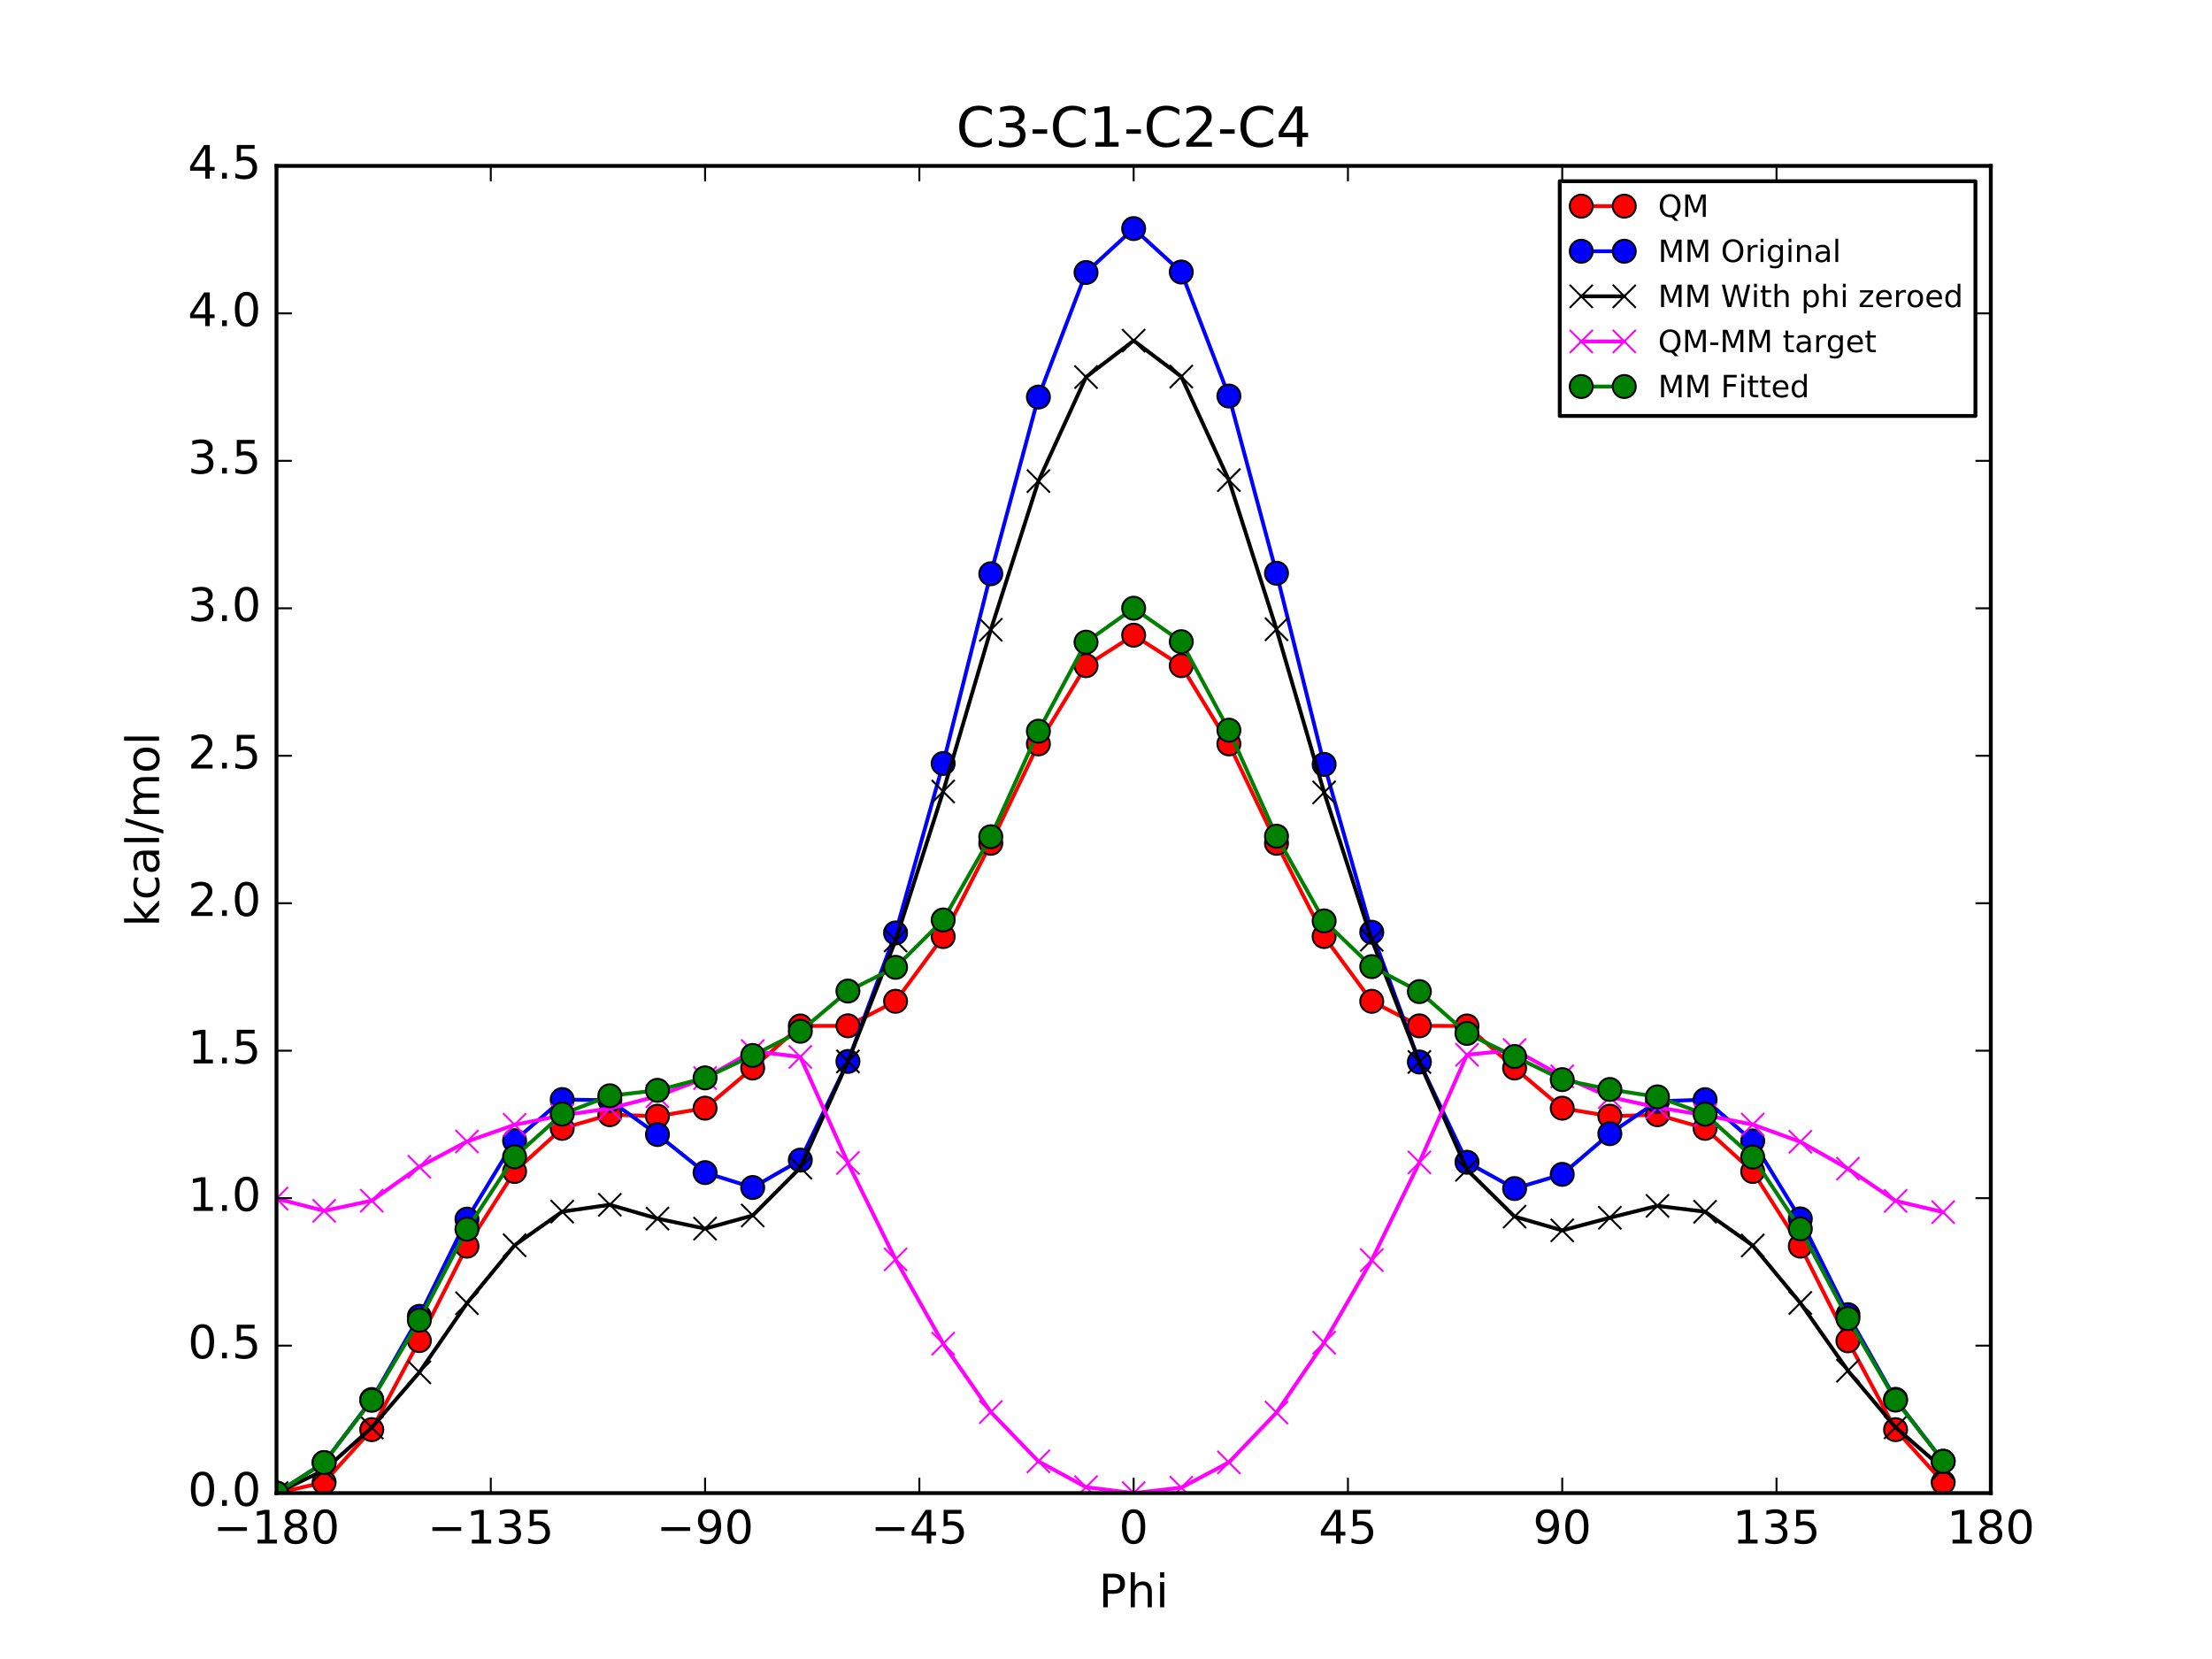 <?xml version="1.0" encoding="utf-8" standalone="no"?>
<!DOCTYPE svg PUBLIC "-//W3C//DTD SVG 1.1//EN"
  "http://www.w3.org/Graphics/SVG/1.1/DTD/svg11.dtd">
<!-- Created with matplotlib (http://matplotlib.org/) -->
<svg height="432pt" version="1.1" viewBox="0 0 576 432" width="576pt" xmlns="http://www.w3.org/2000/svg" xmlns:xlink="http://www.w3.org/1999/xlink">
 <defs>
  <style type="text/css">
*{stroke-linecap:butt;stroke-linejoin:round;stroke-miterlimit:100000;}
  </style>
 </defs>
 <g id="figure_1">
  <g id="patch_1">
   <path d="M 0 432 
L 576 432 
L 576 0 
L 0 0 
z
" style="fill:#ffffff;"/>
  </g>
  <g id="axes_1">
   <g id="patch_2">
    <path d="M 72 388.8 
L 518.4 388.8 
L 518.4 43.2 
L 72 43.2 
z
" style="fill:#ffffff;"/>
   </g>
   <g id="line2d_1">
    <path clip-path="url(#pb2cf662b06)" d="M 72.001 388.8 
L 84.4 385.998 
L 96.8 372.279 
L 109.2 349.086 
L 121.6 324.497 
L 134 305.049 
L 146.4 293.821 
L 158.8 290.265 
L 171.2 290.657 
L 183.6 288.563 
L 196 278.114 
L 208.4 267.159 
L 220.8 267.115 
L 233.2 260.733 
L 245.6 243.878 
L 258 219.588 
L 270.4 193.712 
L 282.8 173.336 
L 295.2 165.402 
L 307.6 173.338 
L 320 193.707 
L 332.4 219.595 
L 344.8 243.868 
L 357.2 260.735 
L 369.6 267.127 
L 382 267.156 
L 394.4 278.113 
L 406.8 288.568 
L 419.2 290.653 
L 431.6 290.271 
L 444 293.823 
L 456.4 305.049 
L 468.8 324.497 
L 481.2 349.143 
L 493.6 372.281 
L 506 386.005 
" style="fill:none;stroke:#ff0000;stroke-linecap:square;"/>
    <defs>
     <path d="M 0 3 
C 0.796 3 1.559 2.684 2.121 2.121 
C 2.684 1.559 3 0.796 3 0 
C 3 -0.796 2.684 -1.559 2.121 -2.121 
C 1.559 -2.684 0.796 -3 0 -3 
C -0.796 -3 -1.559 -2.684 -2.121 -2.121 
C -2.684 -1.559 -3 -0.796 -3 0 
C -3 0.796 -2.684 1.559 -2.121 2.121 
C -1.559 2.684 -0.796 3 0 3 
z
" id="m36175d03fb" style="stroke:#000000;stroke-width:0.5;"/>
    </defs>
    <g clip-path="url(#pb2cf662b06)">
     <use style="fill:#ff0000;stroke:#000000;stroke-width:0.5;" x="72.001" xlink:href="#m36175d03fb" y="388.8"/>
     <use style="fill:#ff0000;stroke:#000000;stroke-width:0.5;" x="84.4" xlink:href="#m36175d03fb" y="385.998"/>
     <use style="fill:#ff0000;stroke:#000000;stroke-width:0.5;" x="96.8" xlink:href="#m36175d03fb" y="372.279"/>
     <use style="fill:#ff0000;stroke:#000000;stroke-width:0.5;" x="109.2" xlink:href="#m36175d03fb" y="349.086"/>
     <use style="fill:#ff0000;stroke:#000000;stroke-width:0.5;" x="121.6" xlink:href="#m36175d03fb" y="324.497"/>
     <use style="fill:#ff0000;stroke:#000000;stroke-width:0.5;" x="134" xlink:href="#m36175d03fb" y="305.049"/>
     <use style="fill:#ff0000;stroke:#000000;stroke-width:0.5;" x="146.4" xlink:href="#m36175d03fb" y="293.821"/>
     <use style="fill:#ff0000;stroke:#000000;stroke-width:0.5;" x="158.8" xlink:href="#m36175d03fb" y="290.265"/>
     <use style="fill:#ff0000;stroke:#000000;stroke-width:0.5;" x="171.2" xlink:href="#m36175d03fb" y="290.657"/>
     <use style="fill:#ff0000;stroke:#000000;stroke-width:0.5;" x="183.6" xlink:href="#m36175d03fb" y="288.563"/>
     <use style="fill:#ff0000;stroke:#000000;stroke-width:0.5;" x="196" xlink:href="#m36175d03fb" y="278.114"/>
     <use style="fill:#ff0000;stroke:#000000;stroke-width:0.5;" x="208.4" xlink:href="#m36175d03fb" y="267.159"/>
     <use style="fill:#ff0000;stroke:#000000;stroke-width:0.5;" x="220.8" xlink:href="#m36175d03fb" y="267.115"/>
     <use style="fill:#ff0000;stroke:#000000;stroke-width:0.5;" x="233.2" xlink:href="#m36175d03fb" y="260.733"/>
     <use style="fill:#ff0000;stroke:#000000;stroke-width:0.5;" x="245.6" xlink:href="#m36175d03fb" y="243.878"/>
     <use style="fill:#ff0000;stroke:#000000;stroke-width:0.5;" x="258" xlink:href="#m36175d03fb" y="219.588"/>
     <use style="fill:#ff0000;stroke:#000000;stroke-width:0.5;" x="270.4" xlink:href="#m36175d03fb" y="193.712"/>
     <use style="fill:#ff0000;stroke:#000000;stroke-width:0.5;" x="282.8" xlink:href="#m36175d03fb" y="173.336"/>
     <use style="fill:#ff0000;stroke:#000000;stroke-width:0.5;" x="295.2" xlink:href="#m36175d03fb" y="165.402"/>
     <use style="fill:#ff0000;stroke:#000000;stroke-width:0.5;" x="307.6" xlink:href="#m36175d03fb" y="173.338"/>
     <use style="fill:#ff0000;stroke:#000000;stroke-width:0.5;" x="320" xlink:href="#m36175d03fb" y="193.707"/>
     <use style="fill:#ff0000;stroke:#000000;stroke-width:0.5;" x="332.4" xlink:href="#m36175d03fb" y="219.595"/>
     <use style="fill:#ff0000;stroke:#000000;stroke-width:0.5;" x="344.8" xlink:href="#m36175d03fb" y="243.868"/>
     <use style="fill:#ff0000;stroke:#000000;stroke-width:0.5;" x="357.2" xlink:href="#m36175d03fb" y="260.735"/>
     <use style="fill:#ff0000;stroke:#000000;stroke-width:0.5;" x="369.6" xlink:href="#m36175d03fb" y="267.127"/>
     <use style="fill:#ff0000;stroke:#000000;stroke-width:0.5;" x="382" xlink:href="#m36175d03fb" y="267.156"/>
     <use style="fill:#ff0000;stroke:#000000;stroke-width:0.5;" x="394.4" xlink:href="#m36175d03fb" y="278.113"/>
     <use style="fill:#ff0000;stroke:#000000;stroke-width:0.5;" x="406.8" xlink:href="#m36175d03fb" y="288.568"/>
     <use style="fill:#ff0000;stroke:#000000;stroke-width:0.5;" x="419.2" xlink:href="#m36175d03fb" y="290.653"/>
     <use style="fill:#ff0000;stroke:#000000;stroke-width:0.5;" x="431.6" xlink:href="#m36175d03fb" y="290.271"/>
     <use style="fill:#ff0000;stroke:#000000;stroke-width:0.5;" x="444" xlink:href="#m36175d03fb" y="293.823"/>
     <use style="fill:#ff0000;stroke:#000000;stroke-width:0.5;" x="456.4" xlink:href="#m36175d03fb" y="305.049"/>
     <use style="fill:#ff0000;stroke:#000000;stroke-width:0.5;" x="468.8" xlink:href="#m36175d03fb" y="324.497"/>
     <use style="fill:#ff0000;stroke:#000000;stroke-width:0.5;" x="481.2" xlink:href="#m36175d03fb" y="349.143"/>
     <use style="fill:#ff0000;stroke:#000000;stroke-width:0.5;" x="493.6" xlink:href="#m36175d03fb" y="372.281"/>
     <use style="fill:#ff0000;stroke:#000000;stroke-width:0.5;" x="506" xlink:href="#m36175d03fb" y="386.005"/>
    </g>
   </g>
   <g id="line2d_2">
    <path clip-path="url(#pb2cf662b06)" d="M 72.001 388.8 
L 84.4 380.85 
L 96.8 364.436 
L 109.2 342.764 
L 121.6 317.466 
L 134 297.033 
L 146.4 286.32 
L 158.8 286.495 
L 171.2 295.427 
L 183.6 305.345 
L 196 309.222 
L 208.4 302.089 
L 220.8 276.396 
L 233.2 242.938 
L 245.6 198.808 
L 258 149.406 
L 270.4 103.39 
L 282.8 70.956 
L 295.2 59.521 
L 307.6 70.831 
L 320 103.126 
L 332.4 149.271 
L 344.8 199.046 
L 357.2 242.755 
L 369.6 276.539 
L 382 302.648 
L 394.4 309.501 
L 406.8 305.8 
L 419.2 295.206 
L 431.6 286.775 
L 444 286.347 
L 456.4 297.093 
L 468.8 317.394 
L 481.2 342.336 
L 493.6 364.381 
L 506 380.514 
" style="fill:none;stroke:#0000ff;stroke-linecap:square;"/>
    <defs>
     <path d="M 0 3 
C 0.796 3 1.559 2.684 2.121 2.121 
C 2.684 1.559 3 0.796 3 0 
C 3 -0.796 2.684 -1.559 2.121 -2.121 
C 1.559 -2.684 0.796 -3 0 -3 
C -0.796 -3 -1.559 -2.684 -2.121 -2.121 
C -2.684 -1.559 -3 -0.796 -3 0 
C -3 0.796 -2.684 1.559 -2.121 2.121 
C -1.559 2.684 -0.796 3 0 3 
z
" id="ma0bd0eea2d" style="stroke:#000000;stroke-width:0.5;"/>
    </defs>
    <g clip-path="url(#pb2cf662b06)">
     <use style="fill:#0000ff;stroke:#000000;stroke-width:0.5;" x="72.001" xlink:href="#ma0bd0eea2d" y="388.8"/>
     <use style="fill:#0000ff;stroke:#000000;stroke-width:0.5;" x="84.4" xlink:href="#ma0bd0eea2d" y="380.85"/>
     <use style="fill:#0000ff;stroke:#000000;stroke-width:0.5;" x="96.8" xlink:href="#ma0bd0eea2d" y="364.436"/>
     <use style="fill:#0000ff;stroke:#000000;stroke-width:0.5;" x="109.2" xlink:href="#ma0bd0eea2d" y="342.764"/>
     <use style="fill:#0000ff;stroke:#000000;stroke-width:0.5;" x="121.6" xlink:href="#ma0bd0eea2d" y="317.466"/>
     <use style="fill:#0000ff;stroke:#000000;stroke-width:0.5;" x="134" xlink:href="#ma0bd0eea2d" y="297.033"/>
     <use style="fill:#0000ff;stroke:#000000;stroke-width:0.5;" x="146.4" xlink:href="#ma0bd0eea2d" y="286.32"/>
     <use style="fill:#0000ff;stroke:#000000;stroke-width:0.5;" x="158.8" xlink:href="#ma0bd0eea2d" y="286.495"/>
     <use style="fill:#0000ff;stroke:#000000;stroke-width:0.5;" x="171.2" xlink:href="#ma0bd0eea2d" y="295.427"/>
     <use style="fill:#0000ff;stroke:#000000;stroke-width:0.5;" x="183.6" xlink:href="#ma0bd0eea2d" y="305.345"/>
     <use style="fill:#0000ff;stroke:#000000;stroke-width:0.5;" x="196" xlink:href="#ma0bd0eea2d" y="309.222"/>
     <use style="fill:#0000ff;stroke:#000000;stroke-width:0.5;" x="208.4" xlink:href="#ma0bd0eea2d" y="302.089"/>
     <use style="fill:#0000ff;stroke:#000000;stroke-width:0.5;" x="220.8" xlink:href="#ma0bd0eea2d" y="276.396"/>
     <use style="fill:#0000ff;stroke:#000000;stroke-width:0.5;" x="233.2" xlink:href="#ma0bd0eea2d" y="242.938"/>
     <use style="fill:#0000ff;stroke:#000000;stroke-width:0.5;" x="245.6" xlink:href="#ma0bd0eea2d" y="198.808"/>
     <use style="fill:#0000ff;stroke:#000000;stroke-width:0.5;" x="258" xlink:href="#ma0bd0eea2d" y="149.406"/>
     <use style="fill:#0000ff;stroke:#000000;stroke-width:0.5;" x="270.4" xlink:href="#ma0bd0eea2d" y="103.39"/>
     <use style="fill:#0000ff;stroke:#000000;stroke-width:0.5;" x="282.8" xlink:href="#ma0bd0eea2d" y="70.956"/>
     <use style="fill:#0000ff;stroke:#000000;stroke-width:0.5;" x="295.2" xlink:href="#ma0bd0eea2d" y="59.521"/>
     <use style="fill:#0000ff;stroke:#000000;stroke-width:0.5;" x="307.6" xlink:href="#ma0bd0eea2d" y="70.831"/>
     <use style="fill:#0000ff;stroke:#000000;stroke-width:0.5;" x="320" xlink:href="#ma0bd0eea2d" y="103.126"/>
     <use style="fill:#0000ff;stroke:#000000;stroke-width:0.5;" x="332.4" xlink:href="#ma0bd0eea2d" y="149.271"/>
     <use style="fill:#0000ff;stroke:#000000;stroke-width:0.5;" x="344.8" xlink:href="#ma0bd0eea2d" y="199.046"/>
     <use style="fill:#0000ff;stroke:#000000;stroke-width:0.5;" x="357.2" xlink:href="#ma0bd0eea2d" y="242.755"/>
     <use style="fill:#0000ff;stroke:#000000;stroke-width:0.5;" x="369.6" xlink:href="#ma0bd0eea2d" y="276.539"/>
     <use style="fill:#0000ff;stroke:#000000;stroke-width:0.5;" x="382" xlink:href="#ma0bd0eea2d" y="302.648"/>
     <use style="fill:#0000ff;stroke:#000000;stroke-width:0.5;" x="394.4" xlink:href="#ma0bd0eea2d" y="309.501"/>
     <use style="fill:#0000ff;stroke:#000000;stroke-width:0.5;" x="406.8" xlink:href="#ma0bd0eea2d" y="305.8"/>
     <use style="fill:#0000ff;stroke:#000000;stroke-width:0.5;" x="419.2" xlink:href="#ma0bd0eea2d" y="295.206"/>
     <use style="fill:#0000ff;stroke:#000000;stroke-width:0.5;" x="431.6" xlink:href="#ma0bd0eea2d" y="286.775"/>
     <use style="fill:#0000ff;stroke:#000000;stroke-width:0.5;" x="444" xlink:href="#ma0bd0eea2d" y="286.347"/>
     <use style="fill:#0000ff;stroke:#000000;stroke-width:0.5;" x="456.4" xlink:href="#ma0bd0eea2d" y="297.093"/>
     <use style="fill:#0000ff;stroke:#000000;stroke-width:0.5;" x="468.8" xlink:href="#ma0bd0eea2d" y="317.394"/>
     <use style="fill:#0000ff;stroke:#000000;stroke-width:0.5;" x="481.2" xlink:href="#ma0bd0eea2d" y="342.336"/>
     <use style="fill:#0000ff;stroke:#000000;stroke-width:0.5;" x="493.6" xlink:href="#ma0bd0eea2d" y="364.381"/>
     <use style="fill:#0000ff;stroke:#000000;stroke-width:0.5;" x="506" xlink:href="#ma0bd0eea2d" y="380.514"/>
    </g>
   </g>
   <g id="line2d_3">
    <path clip-path="url(#pb2cf662b06)" d="M 72.001 388.8 
L 84.4 382.805 
L 96.8 371.732 
L 109.2 357.356 
L 121.6 339.354 
L 134 324.262 
L 146.4 315.504 
L 158.8 313.724 
L 171.2 317.315 
L 183.6 319.937 
L 196 316.518 
L 208.4 304.044 
L 220.8 276.396 
L 233.2 244.893 
L 245.6 206.104 
L 258 163.998 
L 270.4 125.278 
L 282.8 98.185 
L 295.2 88.705 
L 307.6 98.06 
L 320 125.014 
L 332.4 163.863 
L 344.8 206.342 
L 357.2 244.71 
L 369.6 276.539 
L 382 304.603 
L 394.4 316.797 
L 406.8 320.392 
L 419.2 317.094 
L 431.6 314.004 
L 444 315.531 
L 456.4 324.322 
L 468.8 339.282 
L 481.2 356.928 
L 493.6 371.677 
L 506 382.469 
" style="fill:none;stroke:#000000;stroke-linecap:square;"/>
    <defs>
     <path d="M -3 3 
L 3 -3 
M -3 -3 
L 3 3 
" id="mc9792e880d" style="stroke:#000000;stroke-width:0.5;"/>
    </defs>
    <g clip-path="url(#pb2cf662b06)">
     <use style="stroke:#000000;stroke-width:0.5;" x="72.001" xlink:href="#mc9792e880d" y="388.8"/>
     <use style="stroke:#000000;stroke-width:0.5;" x="84.4" xlink:href="#mc9792e880d" y="382.805"/>
     <use style="stroke:#000000;stroke-width:0.5;" x="96.8" xlink:href="#mc9792e880d" y="371.732"/>
     <use style="stroke:#000000;stroke-width:0.5;" x="109.2" xlink:href="#mc9792e880d" y="357.356"/>
     <use style="stroke:#000000;stroke-width:0.5;" x="121.6" xlink:href="#mc9792e880d" y="339.354"/>
     <use style="stroke:#000000;stroke-width:0.5;" x="134" xlink:href="#mc9792e880d" y="324.262"/>
     <use style="stroke:#000000;stroke-width:0.5;" x="146.4" xlink:href="#mc9792e880d" y="315.504"/>
     <use style="stroke:#000000;stroke-width:0.5;" x="158.8" xlink:href="#mc9792e880d" y="313.724"/>
     <use style="stroke:#000000;stroke-width:0.5;" x="171.2" xlink:href="#mc9792e880d" y="317.315"/>
     <use style="stroke:#000000;stroke-width:0.5;" x="183.6" xlink:href="#mc9792e880d" y="319.937"/>
     <use style="stroke:#000000;stroke-width:0.5;" x="196" xlink:href="#mc9792e880d" y="316.518"/>
     <use style="stroke:#000000;stroke-width:0.5;" x="208.4" xlink:href="#mc9792e880d" y="304.044"/>
     <use style="stroke:#000000;stroke-width:0.5;" x="220.8" xlink:href="#mc9792e880d" y="276.396"/>
     <use style="stroke:#000000;stroke-width:0.5;" x="233.2" xlink:href="#mc9792e880d" y="244.893"/>
     <use style="stroke:#000000;stroke-width:0.5;" x="245.6" xlink:href="#mc9792e880d" y="206.104"/>
     <use style="stroke:#000000;stroke-width:0.5;" x="258" xlink:href="#mc9792e880d" y="163.998"/>
     <use style="stroke:#000000;stroke-width:0.5;" x="270.4" xlink:href="#mc9792e880d" y="125.278"/>
     <use style="stroke:#000000;stroke-width:0.5;" x="282.8" xlink:href="#mc9792e880d" y="98.185"/>
     <use style="stroke:#000000;stroke-width:0.5;" x="295.2" xlink:href="#mc9792e880d" y="88.705"/>
     <use style="stroke:#000000;stroke-width:0.5;" x="307.6" xlink:href="#mc9792e880d" y="98.06"/>
     <use style="stroke:#000000;stroke-width:0.5;" x="320" xlink:href="#mc9792e880d" y="125.014"/>
     <use style="stroke:#000000;stroke-width:0.5;" x="332.4" xlink:href="#mc9792e880d" y="163.863"/>
     <use style="stroke:#000000;stroke-width:0.5;" x="344.8" xlink:href="#mc9792e880d" y="206.342"/>
     <use style="stroke:#000000;stroke-width:0.5;" x="357.2" xlink:href="#mc9792e880d" y="244.71"/>
     <use style="stroke:#000000;stroke-width:0.5;" x="369.6" xlink:href="#mc9792e880d" y="276.539"/>
     <use style="stroke:#000000;stroke-width:0.5;" x="382" xlink:href="#mc9792e880d" y="304.603"/>
     <use style="stroke:#000000;stroke-width:0.5;" x="394.4" xlink:href="#mc9792e880d" y="316.797"/>
     <use style="stroke:#000000;stroke-width:0.5;" x="406.8" xlink:href="#mc9792e880d" y="320.392"/>
     <use style="stroke:#000000;stroke-width:0.5;" x="419.2" xlink:href="#mc9792e880d" y="317.094"/>
     <use style="stroke:#000000;stroke-width:0.5;" x="431.6" xlink:href="#mc9792e880d" y="314.004"/>
     <use style="stroke:#000000;stroke-width:0.5;" x="444" xlink:href="#mc9792e880d" y="315.531"/>
     <use style="stroke:#000000;stroke-width:0.5;" x="456.4" xlink:href="#mc9792e880d" y="324.322"/>
     <use style="stroke:#000000;stroke-width:0.5;" x="468.8" xlink:href="#mc9792e880d" y="339.282"/>
     <use style="stroke:#000000;stroke-width:0.5;" x="481.2" xlink:href="#mc9792e880d" y="356.928"/>
     <use style="stroke:#000000;stroke-width:0.5;" x="493.6" xlink:href="#mc9792e880d" y="371.677"/>
     <use style="stroke:#000000;stroke-width:0.5;" x="506" xlink:href="#mc9792e880d" y="382.469"/>
    </g>
   </g>
   <g id="line2d_4">
    <path clip-path="url(#pb2cf662b06)" d="M 72.001 312.103 
L 84.4 315.295 
L 96.8 312.651 
L 109.2 303.834 
L 121.6 297.246 
L 134 292.89 
L 146.4 290.42 
L 158.8 288.644 
L 171.2 285.445 
L 183.6 280.729 
L 196 273.699 
L 208.4 275.218 
L 220.8 302.821 
L 233.2 327.943 
L 245.6 349.877 
L 258 367.692 
L 270.4 380.537 
L 282.8 387.254 
L 295.2 388.8 
L 307.6 387.381 
L 320 380.796 
L 332.4 367.835 
L 344.8 349.628 
L 357.2 328.128 
L 369.6 302.69 
L 382 274.656 
L 394.4 273.419 
L 406.8 280.279 
L 419.2 285.662 
L 431.6 288.37 
L 444 290.395 
L 456.4 292.83 
L 468.8 297.317 
L 481.2 304.318 
L 493.6 312.707 
L 506 315.639 
" style="fill:none;stroke:#ff00ff;stroke-linecap:square;"/>
    <defs>
     <path d="M -3 3 
L 3 -3 
M -3 -3 
L 3 3 
" id="m408aa0ef65" style="stroke:#ff00ff;stroke-width:0.5;"/>
    </defs>
    <g clip-path="url(#pb2cf662b06)">
     <use style="fill:#ff00ff;stroke:#ff00ff;stroke-width:0.5;" x="72.001" xlink:href="#m408aa0ef65" y="312.103"/>
     <use style="fill:#ff00ff;stroke:#ff00ff;stroke-width:0.5;" x="84.4" xlink:href="#m408aa0ef65" y="315.295"/>
     <use style="fill:#ff00ff;stroke:#ff00ff;stroke-width:0.5;" x="96.8" xlink:href="#m408aa0ef65" y="312.651"/>
     <use style="fill:#ff00ff;stroke:#ff00ff;stroke-width:0.5;" x="109.2" xlink:href="#m408aa0ef65" y="303.834"/>
     <use style="fill:#ff00ff;stroke:#ff00ff;stroke-width:0.5;" x="121.6" xlink:href="#m408aa0ef65" y="297.246"/>
     <use style="fill:#ff00ff;stroke:#ff00ff;stroke-width:0.5;" x="134" xlink:href="#m408aa0ef65" y="292.89"/>
     <use style="fill:#ff00ff;stroke:#ff00ff;stroke-width:0.5;" x="146.4" xlink:href="#m408aa0ef65" y="290.42"/>
     <use style="fill:#ff00ff;stroke:#ff00ff;stroke-width:0.5;" x="158.8" xlink:href="#m408aa0ef65" y="288.644"/>
     <use style="fill:#ff00ff;stroke:#ff00ff;stroke-width:0.5;" x="171.2" xlink:href="#m408aa0ef65" y="285.445"/>
     <use style="fill:#ff00ff;stroke:#ff00ff;stroke-width:0.5;" x="183.6" xlink:href="#m408aa0ef65" y="280.729"/>
     <use style="fill:#ff00ff;stroke:#ff00ff;stroke-width:0.5;" x="196" xlink:href="#m408aa0ef65" y="273.699"/>
     <use style="fill:#ff00ff;stroke:#ff00ff;stroke-width:0.5;" x="208.4" xlink:href="#m408aa0ef65" y="275.218"/>
     <use style="fill:#ff00ff;stroke:#ff00ff;stroke-width:0.5;" x="220.8" xlink:href="#m408aa0ef65" y="302.821"/>
     <use style="fill:#ff00ff;stroke:#ff00ff;stroke-width:0.5;" x="233.2" xlink:href="#m408aa0ef65" y="327.943"/>
     <use style="fill:#ff00ff;stroke:#ff00ff;stroke-width:0.5;" x="245.6" xlink:href="#m408aa0ef65" y="349.877"/>
     <use style="fill:#ff00ff;stroke:#ff00ff;stroke-width:0.5;" x="258" xlink:href="#m408aa0ef65" y="367.692"/>
     <use style="fill:#ff00ff;stroke:#ff00ff;stroke-width:0.5;" x="270.4" xlink:href="#m408aa0ef65" y="380.537"/>
     <use style="fill:#ff00ff;stroke:#ff00ff;stroke-width:0.5;" x="282.8" xlink:href="#m408aa0ef65" y="387.254"/>
     <use style="fill:#ff00ff;stroke:#ff00ff;stroke-width:0.5;" x="295.2" xlink:href="#m408aa0ef65" y="388.8"/>
     <use style="fill:#ff00ff;stroke:#ff00ff;stroke-width:0.5;" x="307.6" xlink:href="#m408aa0ef65" y="387.381"/>
     <use style="fill:#ff00ff;stroke:#ff00ff;stroke-width:0.5;" x="320" xlink:href="#m408aa0ef65" y="380.796"/>
     <use style="fill:#ff00ff;stroke:#ff00ff;stroke-width:0.5;" x="332.4" xlink:href="#m408aa0ef65" y="367.835"/>
     <use style="fill:#ff00ff;stroke:#ff00ff;stroke-width:0.5;" x="344.8" xlink:href="#m408aa0ef65" y="349.628"/>
     <use style="fill:#ff00ff;stroke:#ff00ff;stroke-width:0.5;" x="357.2" xlink:href="#m408aa0ef65" y="328.128"/>
     <use style="fill:#ff00ff;stroke:#ff00ff;stroke-width:0.5;" x="369.6" xlink:href="#m408aa0ef65" y="302.69"/>
     <use style="fill:#ff00ff;stroke:#ff00ff;stroke-width:0.5;" x="382" xlink:href="#m408aa0ef65" y="274.656"/>
     <use style="fill:#ff00ff;stroke:#ff00ff;stroke-width:0.5;" x="394.4" xlink:href="#m408aa0ef65" y="273.419"/>
     <use style="fill:#ff00ff;stroke:#ff00ff;stroke-width:0.5;" x="406.8" xlink:href="#m408aa0ef65" y="280.279"/>
     <use style="fill:#ff00ff;stroke:#ff00ff;stroke-width:0.5;" x="419.2" xlink:href="#m408aa0ef65" y="285.662"/>
     <use style="fill:#ff00ff;stroke:#ff00ff;stroke-width:0.5;" x="431.6" xlink:href="#m408aa0ef65" y="288.37"/>
     <use style="fill:#ff00ff;stroke:#ff00ff;stroke-width:0.5;" x="444" xlink:href="#m408aa0ef65" y="290.395"/>
     <use style="fill:#ff00ff;stroke:#ff00ff;stroke-width:0.5;" x="456.4" xlink:href="#m408aa0ef65" y="292.83"/>
     <use style="fill:#ff00ff;stroke:#ff00ff;stroke-width:0.5;" x="468.8" xlink:href="#m408aa0ef65" y="297.317"/>
     <use style="fill:#ff00ff;stroke:#ff00ff;stroke-width:0.5;" x="481.2" xlink:href="#m408aa0ef65" y="304.318"/>
     <use style="fill:#ff00ff;stroke:#ff00ff;stroke-width:0.5;" x="493.6" xlink:href="#m408aa0ef65" y="312.707"/>
     <use style="fill:#ff00ff;stroke:#ff00ff;stroke-width:0.5;" x="506" xlink:href="#m408aa0ef65" y="315.639"/>
    </g>
   </g>
   <g id="line2d_5">
    <path clip-path="url(#pb2cf662b06)" d="M 72.001 388.8 
L 84.4 380.853 
L 96.8 364.635 
L 109.2 343.773 
L 121.6 320.067 
L 134 301.234 
L 146.4 290.094 
L 158.8 285.337 
L 171.2 283.915 
L 183.6 280.679 
L 196 274.834 
L 208.4 268.541 
L 220.8 258.067 
L 233.2 251.892 
L 245.6 239.56 
L 258 217.879 
L 270.4 190.397 
L 282.8 167.221 
L 295.2 158.378 
L 307.6 167.096 
L 320 190.133 
L 332.4 217.744 
L 344.8 239.799 
L 357.2 251.709 
L 369.6 258.21 
L 382 269.101 
L 394.4 275.113 
L 406.8 281.133 
L 419.2 283.694 
L 431.6 285.617 
L 444 290.121 
L 456.4 301.294 
L 468.8 319.995 
L 481.2 343.346 
L 493.6 364.581 
L 506 380.516 
" style="fill:none;stroke:#008000;stroke-linecap:square;"/>
    <defs>
     <path d="M 0 3 
C 0.796 3 1.559 2.684 2.121 2.121 
C 2.684 1.559 3 0.796 3 0 
C 3 -0.796 2.684 -1.559 2.121 -2.121 
C 1.559 -2.684 0.796 -3 0 -3 
C -0.796 -3 -1.559 -2.684 -2.121 -2.121 
C -2.684 -1.559 -3 -0.796 -3 0 
C -3 0.796 -2.684 1.559 -2.121 2.121 
C -1.559 2.684 -0.796 3 0 3 
z
" id="m6a595b35b3" style="stroke:#000000;stroke-width:0.5;"/>
    </defs>
    <g clip-path="url(#pb2cf662b06)">
     <use style="fill:#008000;stroke:#000000;stroke-width:0.5;" x="72.001" xlink:href="#m6a595b35b3" y="388.8"/>
     <use style="fill:#008000;stroke:#000000;stroke-width:0.5;" x="84.4" xlink:href="#m6a595b35b3" y="380.853"/>
     <use style="fill:#008000;stroke:#000000;stroke-width:0.5;" x="96.8" xlink:href="#m6a595b35b3" y="364.635"/>
     <use style="fill:#008000;stroke:#000000;stroke-width:0.5;" x="109.2" xlink:href="#m6a595b35b3" y="343.773"/>
     <use style="fill:#008000;stroke:#000000;stroke-width:0.5;" x="121.6" xlink:href="#m6a595b35b3" y="320.067"/>
     <use style="fill:#008000;stroke:#000000;stroke-width:0.5;" x="134" xlink:href="#m6a595b35b3" y="301.234"/>
     <use style="fill:#008000;stroke:#000000;stroke-width:0.5;" x="146.4" xlink:href="#m6a595b35b3" y="290.094"/>
     <use style="fill:#008000;stroke:#000000;stroke-width:0.5;" x="158.8" xlink:href="#m6a595b35b3" y="285.337"/>
     <use style="fill:#008000;stroke:#000000;stroke-width:0.5;" x="171.2" xlink:href="#m6a595b35b3" y="283.915"/>
     <use style="fill:#008000;stroke:#000000;stroke-width:0.5;" x="183.6" xlink:href="#m6a595b35b3" y="280.679"/>
     <use style="fill:#008000;stroke:#000000;stroke-width:0.5;" x="196" xlink:href="#m6a595b35b3" y="274.834"/>
     <use style="fill:#008000;stroke:#000000;stroke-width:0.5;" x="208.4" xlink:href="#m6a595b35b3" y="268.541"/>
     <use style="fill:#008000;stroke:#000000;stroke-width:0.5;" x="220.8" xlink:href="#m6a595b35b3" y="258.067"/>
     <use style="fill:#008000;stroke:#000000;stroke-width:0.5;" x="233.2" xlink:href="#m6a595b35b3" y="251.892"/>
     <use style="fill:#008000;stroke:#000000;stroke-width:0.5;" x="245.6" xlink:href="#m6a595b35b3" y="239.56"/>
     <use style="fill:#008000;stroke:#000000;stroke-width:0.5;" x="258" xlink:href="#m6a595b35b3" y="217.879"/>
     <use style="fill:#008000;stroke:#000000;stroke-width:0.5;" x="270.4" xlink:href="#m6a595b35b3" y="190.397"/>
     <use style="fill:#008000;stroke:#000000;stroke-width:0.5;" x="282.8" xlink:href="#m6a595b35b3" y="167.221"/>
     <use style="fill:#008000;stroke:#000000;stroke-width:0.5;" x="295.2" xlink:href="#m6a595b35b3" y="158.378"/>
     <use style="fill:#008000;stroke:#000000;stroke-width:0.5;" x="307.6" xlink:href="#m6a595b35b3" y="167.096"/>
     <use style="fill:#008000;stroke:#000000;stroke-width:0.5;" x="320" xlink:href="#m6a595b35b3" y="190.133"/>
     <use style="fill:#008000;stroke:#000000;stroke-width:0.5;" x="332.4" xlink:href="#m6a595b35b3" y="217.744"/>
     <use style="fill:#008000;stroke:#000000;stroke-width:0.5;" x="344.8" xlink:href="#m6a595b35b3" y="239.799"/>
     <use style="fill:#008000;stroke:#000000;stroke-width:0.5;" x="357.2" xlink:href="#m6a595b35b3" y="251.709"/>
     <use style="fill:#008000;stroke:#000000;stroke-width:0.5;" x="369.6" xlink:href="#m6a595b35b3" y="258.21"/>
     <use style="fill:#008000;stroke:#000000;stroke-width:0.5;" x="382" xlink:href="#m6a595b35b3" y="269.101"/>
     <use style="fill:#008000;stroke:#000000;stroke-width:0.5;" x="394.4" xlink:href="#m6a595b35b3" y="275.113"/>
     <use style="fill:#008000;stroke:#000000;stroke-width:0.5;" x="406.8" xlink:href="#m6a595b35b3" y="281.133"/>
     <use style="fill:#008000;stroke:#000000;stroke-width:0.5;" x="419.2" xlink:href="#m6a595b35b3" y="283.694"/>
     <use style="fill:#008000;stroke:#000000;stroke-width:0.5;" x="431.6" xlink:href="#m6a595b35b3" y="285.617"/>
     <use style="fill:#008000;stroke:#000000;stroke-width:0.5;" x="444" xlink:href="#m6a595b35b3" y="290.121"/>
     <use style="fill:#008000;stroke:#000000;stroke-width:0.5;" x="456.4" xlink:href="#m6a595b35b3" y="301.294"/>
     <use style="fill:#008000;stroke:#000000;stroke-width:0.5;" x="468.8" xlink:href="#m6a595b35b3" y="319.995"/>
     <use style="fill:#008000;stroke:#000000;stroke-width:0.5;" x="481.2" xlink:href="#m6a595b35b3" y="343.346"/>
     <use style="fill:#008000;stroke:#000000;stroke-width:0.5;" x="493.6" xlink:href="#m6a595b35b3" y="364.581"/>
     <use style="fill:#008000;stroke:#000000;stroke-width:0.5;" x="506" xlink:href="#m6a595b35b3" y="380.516"/>
    </g>
   </g>
   <g id="patch_3">
    <path d="M 518.4 388.8 
L 518.4 43.2 
" style="fill:none;stroke:#000000;stroke-linecap:square;stroke-linejoin:miter;"/>
   </g>
   <g id="patch_4">
    <path d="M 72 388.8 
L 518.4 388.8 
" style="fill:none;stroke:#000000;stroke-linecap:square;stroke-linejoin:miter;"/>
   </g>
   <g id="patch_5">
    <path d="M 72 388.8 
L 72 43.2 
" style="fill:none;stroke:#000000;stroke-linecap:square;stroke-linejoin:miter;"/>
   </g>
   <g id="patch_6">
    <path d="M 72 43.2 
L 518.4 43.2 
" style="fill:none;stroke:#000000;stroke-linecap:square;stroke-linejoin:miter;"/>
   </g>
   <g id="matplotlib.axis_1">
    <g id="xtick_1">
     <g id="line2d_6">
      <defs>
       <path d="M 0 0 
L 0 -4 
" id="m028fdbe206" style="stroke:#000000;stroke-width:0.5;"/>
      </defs>
      <g>
       <use style="stroke:#000000;stroke-width:0.5;" x="72.0" xlink:href="#m028fdbe206" y="388.8"/>
      </g>
     </g>
     <g id="line2d_7">
      <defs>
       <path d="M 0 0 
L 0 4 
" id="m6573b8fd13" style="stroke:#000000;stroke-width:0.5;"/>
      </defs>
      <g>
       <use style="stroke:#000000;stroke-width:0.5;" x="72.0" xlink:href="#m6573b8fd13" y="43.2"/>
      </g>
     </g>
     <g id="text_1">
      <!-- −180 -->
      <defs>
       <path d="M 12.406 8.297 
L 28.516 8.297 
L 28.516 63.922 
L 10.984 60.406 
L 10.984 69.391 
L 28.422 72.906 
L 38.281 72.906 
L 38.281 8.297 
L 54.391 8.297 
L 54.391 0 
L 12.406 0 
z
" id="BitstreamVeraSans-Roman-31"/>
       <path d="M 10.594 35.5 
L 73.188 35.5 
L 73.188 27.203 
L 10.594 27.203 
z
" id="BitstreamVeraSans-Roman-2212"/>
       <path d="M 31.781 66.406 
Q 24.172 66.406 20.328 58.906 
Q 16.5 51.422 16.5 36.375 
Q 16.5 21.391 20.328 13.891 
Q 24.172 6.391 31.781 6.391 
Q 39.453 6.391 43.281 13.891 
Q 47.125 21.391 47.125 36.375 
Q 47.125 51.422 43.281 58.906 
Q 39.453 66.406 31.781 66.406 
M 31.781 74.219 
Q 44.047 74.219 50.516 64.516 
Q 56.984 54.828 56.984 36.375 
Q 56.984 17.969 50.516 8.266 
Q 44.047 -1.422 31.781 -1.422 
Q 19.531 -1.422 13.062 8.266 
Q 6.594 17.969 6.594 36.375 
Q 6.594 54.828 13.062 64.516 
Q 19.531 74.219 31.781 74.219 
" id="BitstreamVeraSans-Roman-30"/>
       <path d="M 31.781 34.625 
Q 24.75 34.625 20.719 30.859 
Q 16.703 27.094 16.703 20.516 
Q 16.703 13.922 20.719 10.156 
Q 24.75 6.391 31.781 6.391 
Q 38.812 6.391 42.859 10.172 
Q 46.922 13.969 46.922 20.516 
Q 46.922 27.094 42.891 30.859 
Q 38.875 34.625 31.781 34.625 
M 21.922 38.812 
Q 15.578 40.375 12.031 44.719 
Q 8.5 49.078 8.5 55.328 
Q 8.5 64.062 14.719 69.141 
Q 20.953 74.219 31.781 74.219 
Q 42.672 74.219 48.875 69.141 
Q 55.078 64.062 55.078 55.328 
Q 55.078 49.078 51.531 44.719 
Q 48 40.375 41.703 38.812 
Q 48.828 37.156 52.797 32.312 
Q 56.781 27.484 56.781 20.516 
Q 56.781 9.906 50.312 4.234 
Q 43.844 -1.422 31.781 -1.422 
Q 19.734 -1.422 13.25 4.234 
Q 6.781 9.906 6.781 20.516 
Q 6.781 27.484 10.781 32.312 
Q 14.797 37.156 21.922 38.812 
M 18.312 54.391 
Q 18.312 48.734 21.844 45.562 
Q 25.391 42.391 31.781 42.391 
Q 38.141 42.391 41.719 45.562 
Q 45.312 48.734 45.312 54.391 
Q 45.312 60.062 41.719 63.234 
Q 38.141 66.406 31.781 66.406 
Q 25.391 66.406 21.844 63.234 
Q 18.312 60.062 18.312 54.391 
" id="BitstreamVeraSans-Roman-38"/>
      </defs>
      <g transform="translate(55.52 401.918)scale(0.12 -0.12)">
       <use xlink:href="#BitstreamVeraSans-Roman-2212"/>
       <use x="83.789" xlink:href="#BitstreamVeraSans-Roman-31"/>
       <use x="147.412" xlink:href="#BitstreamVeraSans-Roman-38"/>
       <use x="211.035" xlink:href="#BitstreamVeraSans-Roman-30"/>
      </g>
     </g>
    </g>
    <g id="xtick_2">
     <g id="line2d_8">
      <g>
       <use style="stroke:#000000;stroke-width:0.5;" x="127.8" xlink:href="#m028fdbe206" y="388.8"/>
      </g>
     </g>
     <g id="line2d_9">
      <g>
       <use style="stroke:#000000;stroke-width:0.5;" x="127.8" xlink:href="#m6573b8fd13" y="43.2"/>
      </g>
     </g>
     <g id="text_2">
      <!-- −135 -->
      <defs>
       <path d="M 10.797 72.906 
L 49.516 72.906 
L 49.516 64.594 
L 19.828 64.594 
L 19.828 46.734 
Q 21.969 47.469 24.109 47.828 
Q 26.266 48.188 28.422 48.188 
Q 40.625 48.188 47.75 41.5 
Q 54.891 34.812 54.891 23.391 
Q 54.891 11.625 47.562 5.094 
Q 40.234 -1.422 26.906 -1.422 
Q 22.312 -1.422 17.547 -0.641 
Q 12.797 0.141 7.719 1.703 
L 7.719 11.625 
Q 12.109 9.234 16.797 8.062 
Q 21.484 6.891 26.703 6.891 
Q 35.156 6.891 40.078 11.328 
Q 45.016 15.766 45.016 23.391 
Q 45.016 31 40.078 35.438 
Q 35.156 39.891 26.703 39.891 
Q 22.75 39.891 18.812 39.016 
Q 14.891 38.141 10.797 36.281 
z
" id="BitstreamVeraSans-Roman-35"/>
       <path d="M 40.578 39.312 
Q 47.656 37.797 51.625 33 
Q 55.609 28.219 55.609 21.188 
Q 55.609 10.406 48.188 4.484 
Q 40.766 -1.422 27.094 -1.422 
Q 22.516 -1.422 17.656 -0.516 
Q 12.797 0.391 7.625 2.203 
L 7.625 11.719 
Q 11.719 9.328 16.594 8.109 
Q 21.484 6.891 26.812 6.891 
Q 36.078 6.891 40.938 10.547 
Q 45.797 14.203 45.797 21.188 
Q 45.797 27.641 41.281 31.266 
Q 36.766 34.906 28.719 34.906 
L 20.219 34.906 
L 20.219 43.016 
L 29.109 43.016 
Q 36.375 43.016 40.234 45.922 
Q 44.094 48.828 44.094 54.297 
Q 44.094 59.906 40.109 62.906 
Q 36.141 65.922 28.719 65.922 
Q 24.656 65.922 20.016 65.031 
Q 15.375 64.156 9.812 62.312 
L 9.812 71.094 
Q 15.438 72.656 20.344 73.438 
Q 25.25 74.219 29.594 74.219 
Q 40.828 74.219 47.359 69.109 
Q 53.906 64.016 53.906 55.328 
Q 53.906 49.266 50.438 45.094 
Q 46.969 40.922 40.578 39.312 
" id="BitstreamVeraSans-Roman-33"/>
      </defs>
      <g transform="translate(111.32 401.918)scale(0.12 -0.12)">
       <use xlink:href="#BitstreamVeraSans-Roman-2212"/>
       <use x="83.789" xlink:href="#BitstreamVeraSans-Roman-31"/>
       <use x="147.412" xlink:href="#BitstreamVeraSans-Roman-33"/>
       <use x="211.035" xlink:href="#BitstreamVeraSans-Roman-35"/>
      </g>
     </g>
    </g>
    <g id="xtick_3">
     <g id="line2d_10">
      <g>
       <use style="stroke:#000000;stroke-width:0.5;" x="183.6" xlink:href="#m028fdbe206" y="388.8"/>
      </g>
     </g>
     <g id="line2d_11">
      <g>
       <use style="stroke:#000000;stroke-width:0.5;" x="183.6" xlink:href="#m6573b8fd13" y="43.2"/>
      </g>
     </g>
     <g id="text_3">
      <!-- −90 -->
      <defs>
       <path d="M 10.984 1.516 
L 10.984 10.5 
Q 14.703 8.734 18.5 7.812 
Q 22.312 6.891 25.984 6.891 
Q 35.75 6.891 40.891 13.453 
Q 46.047 20.016 46.781 33.406 
Q 43.953 29.203 39.594 26.953 
Q 35.25 24.703 29.984 24.703 
Q 19.047 24.703 12.672 31.312 
Q 6.297 37.938 6.297 49.422 
Q 6.297 60.641 12.938 67.422 
Q 19.578 74.219 30.609 74.219 
Q 43.266 74.219 49.922 64.516 
Q 56.594 54.828 56.594 36.375 
Q 56.594 19.141 48.406 8.859 
Q 40.234 -1.422 26.422 -1.422 
Q 22.703 -1.422 18.891 -0.688 
Q 15.094 0.047 10.984 1.516 
M 30.609 32.422 
Q 37.25 32.422 41.125 36.953 
Q 45.016 41.5 45.016 49.422 
Q 45.016 57.281 41.125 61.844 
Q 37.25 66.406 30.609 66.406 
Q 23.969 66.406 20.094 61.844 
Q 16.219 57.281 16.219 49.422 
Q 16.219 41.5 20.094 36.953 
Q 23.969 32.422 30.609 32.422 
" id="BitstreamVeraSans-Roman-39"/>
      </defs>
      <g transform="translate(170.937 401.918)scale(0.12 -0.12)">
       <use xlink:href="#BitstreamVeraSans-Roman-2212"/>
       <use x="83.789" xlink:href="#BitstreamVeraSans-Roman-39"/>
       <use x="147.412" xlink:href="#BitstreamVeraSans-Roman-30"/>
      </g>
     </g>
    </g>
    <g id="xtick_4">
     <g id="line2d_12">
      <g>
       <use style="stroke:#000000;stroke-width:0.5;" x="239.4" xlink:href="#m028fdbe206" y="388.8"/>
      </g>
     </g>
     <g id="line2d_13">
      <g>
       <use style="stroke:#000000;stroke-width:0.5;" x="239.4" xlink:href="#m6573b8fd13" y="43.2"/>
      </g>
     </g>
     <g id="text_4">
      <!-- −45 -->
      <defs>
       <path d="M 37.797 64.312 
L 12.891 25.391 
L 37.797 25.391 
z
M 35.203 72.906 
L 47.609 72.906 
L 47.609 25.391 
L 58.016 25.391 
L 58.016 17.188 
L 47.609 17.188 
L 47.609 0 
L 37.797 0 
L 37.797 17.188 
L 4.891 17.188 
L 4.891 26.703 
z
" id="BitstreamVeraSans-Roman-34"/>
      </defs>
      <g transform="translate(226.737 401.918)scale(0.12 -0.12)">
       <use xlink:href="#BitstreamVeraSans-Roman-2212"/>
       <use x="83.789" xlink:href="#BitstreamVeraSans-Roman-34"/>
       <use x="147.412" xlink:href="#BitstreamVeraSans-Roman-35"/>
      </g>
     </g>
    </g>
    <g id="xtick_5">
     <g id="line2d_14">
      <g>
       <use style="stroke:#000000;stroke-width:0.5;" x="295.2" xlink:href="#m028fdbe206" y="388.8"/>
      </g>
     </g>
     <g id="line2d_15">
      <g>
       <use style="stroke:#000000;stroke-width:0.5;" x="295.2" xlink:href="#m6573b8fd13" y="43.2"/>
      </g>
     </g>
     <g id="text_5">
      <!-- 0 -->
      <g transform="translate(291.382 401.918)scale(0.12 -0.12)">
       <use xlink:href="#BitstreamVeraSans-Roman-30"/>
      </g>
     </g>
    </g>
    <g id="xtick_6">
     <g id="line2d_16">
      <g>
       <use style="stroke:#000000;stroke-width:0.5;" x="351.0" xlink:href="#m028fdbe206" y="388.8"/>
      </g>
     </g>
     <g id="line2d_17">
      <g>
       <use style="stroke:#000000;stroke-width:0.5;" x="351.0" xlink:href="#m6573b8fd13" y="43.2"/>
      </g>
     </g>
     <g id="text_6">
      <!-- 45 -->
      <g transform="translate(343.365 401.918)scale(0.12 -0.12)">
       <use xlink:href="#BitstreamVeraSans-Roman-34"/>
       <use x="63.623" xlink:href="#BitstreamVeraSans-Roman-35"/>
      </g>
     </g>
    </g>
    <g id="xtick_7">
     <g id="line2d_18">
      <g>
       <use style="stroke:#000000;stroke-width:0.5;" x="406.8" xlink:href="#m028fdbe206" y="388.8"/>
      </g>
     </g>
     <g id="line2d_19">
      <g>
       <use style="stroke:#000000;stroke-width:0.5;" x="406.8" xlink:href="#m6573b8fd13" y="43.2"/>
      </g>
     </g>
     <g id="text_7">
      <!-- 90 -->
      <g transform="translate(399.165 401.918)scale(0.12 -0.12)">
       <use xlink:href="#BitstreamVeraSans-Roman-39"/>
       <use x="63.623" xlink:href="#BitstreamVeraSans-Roman-30"/>
      </g>
     </g>
    </g>
    <g id="xtick_8">
     <g id="line2d_20">
      <g>
       <use style="stroke:#000000;stroke-width:0.5;" x="462.6" xlink:href="#m028fdbe206" y="388.8"/>
      </g>
     </g>
     <g id="line2d_21">
      <g>
       <use style="stroke:#000000;stroke-width:0.5;" x="462.6" xlink:href="#m6573b8fd13" y="43.2"/>
      </g>
     </g>
     <g id="text_8">
      <!-- 135 -->
      <g transform="translate(451.147 401.918)scale(0.12 -0.12)">
       <use xlink:href="#BitstreamVeraSans-Roman-31"/>
       <use x="63.623" xlink:href="#BitstreamVeraSans-Roman-33"/>
       <use x="127.246" xlink:href="#BitstreamVeraSans-Roman-35"/>
      </g>
     </g>
    </g>
    <g id="xtick_9">
     <g id="line2d_22">
      <g>
       <use style="stroke:#000000;stroke-width:0.5;" x="518.4" xlink:href="#m028fdbe206" y="388.8"/>
      </g>
     </g>
     <g id="line2d_23">
      <g>
       <use style="stroke:#000000;stroke-width:0.5;" x="518.4" xlink:href="#m6573b8fd13" y="43.2"/>
      </g>
     </g>
     <g id="text_9">
      <!-- 180 -->
      <g transform="translate(506.947 401.918)scale(0.12 -0.12)">
       <use xlink:href="#BitstreamVeraSans-Roman-31"/>
       <use x="63.623" xlink:href="#BitstreamVeraSans-Roman-38"/>
       <use x="127.246" xlink:href="#BitstreamVeraSans-Roman-30"/>
      </g>
     </g>
    </g>
    <g id="text_10">
     <!-- Phi -->
     <defs>
      <path d="M 54.891 33.016 
L 54.891 0 
L 45.906 0 
L 45.906 32.719 
Q 45.906 40.484 42.875 44.328 
Q 39.844 48.188 33.797 48.188 
Q 26.516 48.188 22.312 43.547 
Q 18.109 38.922 18.109 30.906 
L 18.109 0 
L 9.078 0 
L 9.078 75.984 
L 18.109 75.984 
L 18.109 46.188 
Q 21.344 51.125 25.703 53.562 
Q 30.078 56 35.797 56 
Q 45.219 56 50.047 50.172 
Q 54.891 44.344 54.891 33.016 
" id="BitstreamVeraSans-Roman-68"/>
      <path d="M 9.422 54.688 
L 18.406 54.688 
L 18.406 0 
L 9.422 0 
z
M 9.422 75.984 
L 18.406 75.984 
L 18.406 64.594 
L 9.422 64.594 
z
" id="BitstreamVeraSans-Roman-69"/>
      <path d="M 19.672 64.797 
L 19.672 37.406 
L 32.078 37.406 
Q 38.969 37.406 42.719 40.969 
Q 46.484 44.531 46.484 51.125 
Q 46.484 57.672 42.719 61.234 
Q 38.969 64.797 32.078 64.797 
z
M 9.812 72.906 
L 32.078 72.906 
Q 44.344 72.906 50.609 67.359 
Q 56.891 61.812 56.891 51.125 
Q 56.891 40.328 50.609 34.812 
Q 44.344 29.297 32.078 29.297 
L 19.672 29.297 
L 19.672 0 
L 9.812 0 
z
" id="BitstreamVeraSans-Roman-50"/>
     </defs>
     <g transform="translate(286.113 418.532)scale(0.12 -0.12)">
      <use xlink:href="#BitstreamVeraSans-Roman-50"/>
      <use x="60.303" xlink:href="#BitstreamVeraSans-Roman-68"/>
      <use x="123.682" xlink:href="#BitstreamVeraSans-Roman-69"/>
     </g>
    </g>
   </g>
   <g id="matplotlib.axis_2">
    <g id="ytick_1">
     <g id="line2d_24">
      <defs>
       <path d="M 0 0 
L 4 0 
" id="m81c1965bc3" style="stroke:#000000;stroke-width:0.5;"/>
      </defs>
      <g>
       <use style="stroke:#000000;stroke-width:0.5;" x="72.0" xlink:href="#m81c1965bc3" y="388.8"/>
      </g>
     </g>
     <g id="line2d_25">
      <defs>
       <path d="M 0 0 
L -4 0 
" id="md593034f9e" style="stroke:#000000;stroke-width:0.5;"/>
      </defs>
      <g>
       <use style="stroke:#000000;stroke-width:0.5;" x="518.4" xlink:href="#md593034f9e" y="388.8"/>
      </g>
     </g>
     <g id="text_11">
      <!-- 0.0 -->
      <defs>
       <path d="M 10.688 12.406 
L 21 12.406 
L 21 0 
L 10.688 0 
z
" id="BitstreamVeraSans-Roman-2e"/>
      </defs>
      <g transform="translate(48.916 392.111)scale(0.12 -0.12)">
       <use xlink:href="#BitstreamVeraSans-Roman-30"/>
       <use x="63.623" xlink:href="#BitstreamVeraSans-Roman-2e"/>
       <use x="95.41" xlink:href="#BitstreamVeraSans-Roman-30"/>
      </g>
     </g>
    </g>
    <g id="ytick_2">
     <g id="line2d_26">
      <g>
       <use style="stroke:#000000;stroke-width:0.5;" x="72.0" xlink:href="#m81c1965bc3" y="350.4"/>
      </g>
     </g>
     <g id="line2d_27">
      <g>
       <use style="stroke:#000000;stroke-width:0.5;" x="518.4" xlink:href="#md593034f9e" y="350.4"/>
      </g>
     </g>
     <g id="text_12">
      <!-- 0.5 -->
      <g transform="translate(48.916 353.711)scale(0.12 -0.12)">
       <use xlink:href="#BitstreamVeraSans-Roman-30"/>
       <use x="63.623" xlink:href="#BitstreamVeraSans-Roman-2e"/>
       <use x="95.41" xlink:href="#BitstreamVeraSans-Roman-35"/>
      </g>
     </g>
    </g>
    <g id="ytick_3">
     <g id="line2d_28">
      <g>
       <use style="stroke:#000000;stroke-width:0.5;" x="72.0" xlink:href="#m81c1965bc3" y="312.0"/>
      </g>
     </g>
     <g id="line2d_29">
      <g>
       <use style="stroke:#000000;stroke-width:0.5;" x="518.4" xlink:href="#md593034f9e" y="312.0"/>
      </g>
     </g>
     <g id="text_13">
      <!-- 1.0 -->
      <g transform="translate(48.916 315.311)scale(0.12 -0.12)">
       <use xlink:href="#BitstreamVeraSans-Roman-31"/>
       <use x="63.623" xlink:href="#BitstreamVeraSans-Roman-2e"/>
       <use x="95.41" xlink:href="#BitstreamVeraSans-Roman-30"/>
      </g>
     </g>
    </g>
    <g id="ytick_4">
     <g id="line2d_30">
      <g>
       <use style="stroke:#000000;stroke-width:0.5;" x="72.0" xlink:href="#m81c1965bc3" y="273.6"/>
      </g>
     </g>
     <g id="line2d_31">
      <g>
       <use style="stroke:#000000;stroke-width:0.5;" x="518.4" xlink:href="#md593034f9e" y="273.6"/>
      </g>
     </g>
     <g id="text_14">
      <!-- 1.5 -->
      <g transform="translate(48.916 276.911)scale(0.12 -0.12)">
       <use xlink:href="#BitstreamVeraSans-Roman-31"/>
       <use x="63.623" xlink:href="#BitstreamVeraSans-Roman-2e"/>
       <use x="95.41" xlink:href="#BitstreamVeraSans-Roman-35"/>
      </g>
     </g>
    </g>
    <g id="ytick_5">
     <g id="line2d_32">
      <g>
       <use style="stroke:#000000;stroke-width:0.5;" x="72.0" xlink:href="#m81c1965bc3" y="235.2"/>
      </g>
     </g>
     <g id="line2d_33">
      <g>
       <use style="stroke:#000000;stroke-width:0.5;" x="518.4" xlink:href="#md593034f9e" y="235.2"/>
      </g>
     </g>
     <g id="text_15">
      <!-- 2.0 -->
      <defs>
       <path d="M 19.188 8.297 
L 53.609 8.297 
L 53.609 0 
L 7.328 0 
L 7.328 8.297 
Q 12.938 14.109 22.625 23.891 
Q 32.328 33.688 34.812 36.531 
Q 39.547 41.844 41.422 45.531 
Q 43.312 49.219 43.312 52.781 
Q 43.312 58.594 39.234 62.25 
Q 35.156 65.922 28.609 65.922 
Q 23.969 65.922 18.812 64.312 
Q 13.672 62.703 7.812 59.422 
L 7.812 69.391 
Q 13.766 71.781 18.938 73 
Q 24.125 74.219 28.422 74.219 
Q 39.75 74.219 46.484 68.547 
Q 53.219 62.891 53.219 53.422 
Q 53.219 48.922 51.531 44.891 
Q 49.859 40.875 45.406 35.406 
Q 44.188 33.984 37.641 27.219 
Q 31.109 20.453 19.188 8.297 
" id="BitstreamVeraSans-Roman-32"/>
      </defs>
      <g transform="translate(48.916 238.511)scale(0.12 -0.12)">
       <use xlink:href="#BitstreamVeraSans-Roman-32"/>
       <use x="63.623" xlink:href="#BitstreamVeraSans-Roman-2e"/>
       <use x="95.41" xlink:href="#BitstreamVeraSans-Roman-30"/>
      </g>
     </g>
    </g>
    <g id="ytick_6">
     <g id="line2d_34">
      <g>
       <use style="stroke:#000000;stroke-width:0.5;" x="72.0" xlink:href="#m81c1965bc3" y="196.8"/>
      </g>
     </g>
     <g id="line2d_35">
      <g>
       <use style="stroke:#000000;stroke-width:0.5;" x="518.4" xlink:href="#md593034f9e" y="196.8"/>
      </g>
     </g>
     <g id="text_16">
      <!-- 2.5 -->
      <g transform="translate(48.916 200.111)scale(0.12 -0.12)">
       <use xlink:href="#BitstreamVeraSans-Roman-32"/>
       <use x="63.623" xlink:href="#BitstreamVeraSans-Roman-2e"/>
       <use x="95.41" xlink:href="#BitstreamVeraSans-Roman-35"/>
      </g>
     </g>
    </g>
    <g id="ytick_7">
     <g id="line2d_36">
      <g>
       <use style="stroke:#000000;stroke-width:0.5;" x="72.0" xlink:href="#m81c1965bc3" y="158.4"/>
      </g>
     </g>
     <g id="line2d_37">
      <g>
       <use style="stroke:#000000;stroke-width:0.5;" x="518.4" xlink:href="#md593034f9e" y="158.4"/>
      </g>
     </g>
     <g id="text_17">
      <!-- 3.0 -->
      <g transform="translate(48.916 161.711)scale(0.12 -0.12)">
       <use xlink:href="#BitstreamVeraSans-Roman-33"/>
       <use x="63.623" xlink:href="#BitstreamVeraSans-Roman-2e"/>
       <use x="95.41" xlink:href="#BitstreamVeraSans-Roman-30"/>
      </g>
     </g>
    </g>
    <g id="ytick_8">
     <g id="line2d_38">
      <g>
       <use style="stroke:#000000;stroke-width:0.5;" x="72.0" xlink:href="#m81c1965bc3" y="120.0"/>
      </g>
     </g>
     <g id="line2d_39">
      <g>
       <use style="stroke:#000000;stroke-width:0.5;" x="518.4" xlink:href="#md593034f9e" y="120.0"/>
      </g>
     </g>
     <g id="text_18">
      <!-- 3.5 -->
      <g transform="translate(48.916 123.311)scale(0.12 -0.12)">
       <use xlink:href="#BitstreamVeraSans-Roman-33"/>
       <use x="63.623" xlink:href="#BitstreamVeraSans-Roman-2e"/>
       <use x="95.41" xlink:href="#BitstreamVeraSans-Roman-35"/>
      </g>
     </g>
    </g>
    <g id="ytick_9">
     <g id="line2d_40">
      <g>
       <use style="stroke:#000000;stroke-width:0.5;" x="72.0" xlink:href="#m81c1965bc3" y="81.6"/>
      </g>
     </g>
     <g id="line2d_41">
      <g>
       <use style="stroke:#000000;stroke-width:0.5;" x="518.4" xlink:href="#md593034f9e" y="81.6"/>
      </g>
     </g>
     <g id="text_19">
      <!-- 4.0 -->
      <g transform="translate(48.916 84.911)scale(0.12 -0.12)">
       <use xlink:href="#BitstreamVeraSans-Roman-34"/>
       <use x="63.623" xlink:href="#BitstreamVeraSans-Roman-2e"/>
       <use x="95.41" xlink:href="#BitstreamVeraSans-Roman-30"/>
      </g>
     </g>
    </g>
    <g id="ytick_10">
     <g id="line2d_42">
      <g>
       <use style="stroke:#000000;stroke-width:0.5;" x="72.0" xlink:href="#m81c1965bc3" y="43.2"/>
      </g>
     </g>
     <g id="line2d_43">
      <g>
       <use style="stroke:#000000;stroke-width:0.5;" x="518.4" xlink:href="#md593034f9e" y="43.2"/>
      </g>
     </g>
     <g id="text_20">
      <!-- 4.5 -->
      <g transform="translate(48.916 46.511)scale(0.12 -0.12)">
       <use xlink:href="#BitstreamVeraSans-Roman-34"/>
       <use x="63.623" xlink:href="#BitstreamVeraSans-Roman-2e"/>
       <use x="95.41" xlink:href="#BitstreamVeraSans-Roman-35"/>
      </g>
     </g>
    </g>
    <g id="text_21">
     <!-- kcal/mol -->
     <defs>
      <path d="M 30.609 48.391 
Q 23.391 48.391 19.188 42.75 
Q 14.984 37.109 14.984 27.297 
Q 14.984 17.484 19.156 11.844 
Q 23.344 6.203 30.609 6.203 
Q 37.797 6.203 41.984 11.859 
Q 46.188 17.531 46.188 27.297 
Q 46.188 37.016 41.984 42.703 
Q 37.797 48.391 30.609 48.391 
M 30.609 56 
Q 42.328 56 49.016 48.375 
Q 55.719 40.766 55.719 27.297 
Q 55.719 13.875 49.016 6.219 
Q 42.328 -1.422 30.609 -1.422 
Q 18.844 -1.422 12.172 6.219 
Q 5.516 13.875 5.516 27.297 
Q 5.516 40.766 12.172 48.375 
Q 18.844 56 30.609 56 
" id="BitstreamVeraSans-Roman-6f"/>
      <path d="M 48.781 52.594 
L 48.781 44.188 
Q 44.969 46.297 41.141 47.344 
Q 37.312 48.391 33.406 48.391 
Q 24.656 48.391 19.812 42.844 
Q 14.984 37.312 14.984 27.297 
Q 14.984 17.281 19.812 11.734 
Q 24.656 6.203 33.406 6.203 
Q 37.312 6.203 41.141 7.25 
Q 44.969 8.297 48.781 10.406 
L 48.781 2.094 
Q 45.016 0.344 40.984 -0.531 
Q 36.969 -1.422 32.422 -1.422 
Q 20.062 -1.422 12.781 6.344 
Q 5.516 14.109 5.516 27.297 
Q 5.516 40.672 12.859 48.328 
Q 20.219 56 33.016 56 
Q 37.156 56 41.109 55.141 
Q 45.062 54.297 48.781 52.594 
" id="BitstreamVeraSans-Roman-63"/>
      <path d="M 9.078 75.984 
L 18.109 75.984 
L 18.109 31.109 
L 44.922 54.688 
L 56.391 54.688 
L 27.391 29.109 
L 57.625 0 
L 45.906 0 
L 18.109 26.703 
L 18.109 0 
L 9.078 0 
z
" id="BitstreamVeraSans-Roman-6b"/>
      <path d="M 34.281 27.484 
Q 23.391 27.484 19.188 25 
Q 14.984 22.516 14.984 16.5 
Q 14.984 11.719 18.141 8.906 
Q 21.297 6.109 26.703 6.109 
Q 34.188 6.109 38.703 11.406 
Q 43.219 16.703 43.219 25.484 
L 43.219 27.484 
z
M 52.203 31.203 
L 52.203 0 
L 43.219 0 
L 43.219 8.297 
Q 40.141 3.328 35.547 0.953 
Q 30.953 -1.422 24.312 -1.422 
Q 15.922 -1.422 10.953 3.297 
Q 6 8.016 6 15.922 
Q 6 25.141 12.172 29.828 
Q 18.359 34.516 30.609 34.516 
L 43.219 34.516 
L 43.219 35.406 
Q 43.219 41.609 39.141 45 
Q 35.062 48.391 27.688 48.391 
Q 23 48.391 18.547 47.266 
Q 14.109 46.141 10.016 43.891 
L 10.016 52.203 
Q 14.938 54.109 19.578 55.047 
Q 24.219 56 28.609 56 
Q 40.484 56 46.344 49.844 
Q 52.203 43.703 52.203 31.203 
" id="BitstreamVeraSans-Roman-61"/>
      <path d="M 9.422 75.984 
L 18.406 75.984 
L 18.406 0 
L 9.422 0 
z
" id="BitstreamVeraSans-Roman-6c"/>
      <path d="M 52 44.188 
Q 55.375 50.25 60.062 53.125 
Q 64.75 56 71.094 56 
Q 79.641 56 84.281 50.016 
Q 88.922 44.047 88.922 33.016 
L 88.922 0 
L 79.891 0 
L 79.891 32.719 
Q 79.891 40.578 77.094 44.375 
Q 74.312 48.188 68.609 48.188 
Q 61.625 48.188 57.562 43.547 
Q 53.516 38.922 53.516 30.906 
L 53.516 0 
L 44.484 0 
L 44.484 32.719 
Q 44.484 40.625 41.703 44.406 
Q 38.922 48.188 33.109 48.188 
Q 26.219 48.188 22.156 43.531 
Q 18.109 38.875 18.109 30.906 
L 18.109 0 
L 9.078 0 
L 9.078 54.688 
L 18.109 54.688 
L 18.109 46.188 
Q 21.188 51.219 25.484 53.609 
Q 29.781 56 35.688 56 
Q 41.656 56 45.828 52.969 
Q 50 49.953 52 44.188 
" id="BitstreamVeraSans-Roman-6d"/>
      <path d="M 25.391 72.906 
L 33.688 72.906 
L 8.297 -9.281 
L 0 -9.281 
z
" id="BitstreamVeraSans-Roman-2f"/>
     </defs>
     <g transform="translate(41.421 241.321)rotate(-90.0)scale(0.12 -0.12)">
      <use xlink:href="#BitstreamVeraSans-Roman-6b"/>
      <use x="57.91" xlink:href="#BitstreamVeraSans-Roman-63"/>
      <use x="112.891" xlink:href="#BitstreamVeraSans-Roman-61"/>
      <use x="174.17" xlink:href="#BitstreamVeraSans-Roman-6c"/>
      <use x="201.953" xlink:href="#BitstreamVeraSans-Roman-2f"/>
      <use x="235.645" xlink:href="#BitstreamVeraSans-Roman-6d"/>
      <use x="333.057" xlink:href="#BitstreamVeraSans-Roman-6f"/>
      <use x="394.238" xlink:href="#BitstreamVeraSans-Roman-6c"/>
     </g>
    </g>
   </g>
   <g id="text_22">
    <!-- C3-C1-C2-C4 -->
    <defs>
     <path d="M 4.891 31.391 
L 31.203 31.391 
L 31.203 23.391 
L 4.891 23.391 
z
" id="BitstreamVeraSans-Roman-2d"/>
     <path d="M 64.406 67.281 
L 64.406 56.891 
Q 59.422 61.531 53.781 63.812 
Q 48.141 66.109 41.797 66.109 
Q 29.297 66.109 22.656 58.469 
Q 16.016 50.828 16.016 36.375 
Q 16.016 21.969 22.656 14.328 
Q 29.297 6.688 41.797 6.688 
Q 48.141 6.688 53.781 8.984 
Q 59.422 11.281 64.406 15.922 
L 64.406 5.609 
Q 59.234 2.094 53.438 0.328 
Q 47.656 -1.422 41.219 -1.422 
Q 24.656 -1.422 15.125 8.703 
Q 5.609 18.844 5.609 36.375 
Q 5.609 53.953 15.125 64.078 
Q 24.656 74.219 41.219 74.219 
Q 47.75 74.219 53.531 72.484 
Q 59.328 70.75 64.406 67.281 
" id="BitstreamVeraSans-Roman-43"/>
    </defs>
    <g transform="translate(248.973 38.2)scale(0.144 -0.144)">
     <use xlink:href="#BitstreamVeraSans-Roman-43"/>
     <use x="69.824" xlink:href="#BitstreamVeraSans-Roman-33"/>
     <use x="133.447" xlink:href="#BitstreamVeraSans-Roman-2d"/>
     <use x="169.531" xlink:href="#BitstreamVeraSans-Roman-43"/>
     <use x="239.355" xlink:href="#BitstreamVeraSans-Roman-31"/>
     <use x="302.979" xlink:href="#BitstreamVeraSans-Roman-2d"/>
     <use x="339.062" xlink:href="#BitstreamVeraSans-Roman-43"/>
     <use x="408.887" xlink:href="#BitstreamVeraSans-Roman-32"/>
     <use x="472.51" xlink:href="#BitstreamVeraSans-Roman-2d"/>
     <use x="508.594" xlink:href="#BitstreamVeraSans-Roman-43"/>
     <use x="578.418" xlink:href="#BitstreamVeraSans-Roman-34"/>
    </g>
   </g>
   <g id="legend_1">
    <g id="patch_7">
     <path d="M 406.156 108.312 
L 514.4 108.312 
L 514.4 47.2 
L 406.156 47.2 
z
" style="fill:#ffffff;stroke:#000000;stroke-linejoin:miter;"/>
    </g>
    <g id="line2d_44">
     <path d="M 411.756 53.679 
L 422.956 53.679 
" style="fill:none;stroke:#ff0000;stroke-linecap:square;"/>
    </g>
    <g id="line2d_45">
     <g>
      <use style="fill:#ff0000;stroke:#000000;stroke-width:0.5;" x="411.756" xlink:href="#m36175d03fb" y="53.679"/>
      <use style="fill:#ff0000;stroke:#000000;stroke-width:0.5;" x="422.956" xlink:href="#m36175d03fb" y="53.679"/>
     </g>
    </g>
    <g id="text_23">
     <!-- QM -->
     <defs>
      <path d="M 39.406 66.219 
Q 28.656 66.219 22.328 58.203 
Q 16.016 50.203 16.016 36.375 
Q 16.016 22.609 22.328 14.594 
Q 28.656 6.594 39.406 6.594 
Q 50.141 6.594 56.422 14.594 
Q 62.703 22.609 62.703 36.375 
Q 62.703 50.203 56.422 58.203 
Q 50.141 66.219 39.406 66.219 
M 53.219 1.312 
L 66.219 -12.891 
L 54.297 -12.891 
L 43.5 -1.219 
Q 41.891 -1.312 41.031 -1.359 
Q 40.188 -1.422 39.406 -1.422 
Q 24.031 -1.422 14.812 8.859 
Q 5.609 19.141 5.609 36.375 
Q 5.609 53.656 14.812 63.938 
Q 24.031 74.219 39.406 74.219 
Q 54.734 74.219 63.906 63.938 
Q 73.094 53.656 73.094 36.375 
Q 73.094 23.688 67.984 14.641 
Q 62.891 5.609 53.219 1.312 
" id="BitstreamVeraSans-Roman-51"/>
      <path d="M 9.812 72.906 
L 24.516 72.906 
L 43.109 23.297 
L 61.812 72.906 
L 76.516 72.906 
L 76.516 0 
L 66.891 0 
L 66.891 64.016 
L 48.094 14.016 
L 38.188 14.016 
L 19.391 64.016 
L 19.391 0 
L 9.812 0 
z
" id="BitstreamVeraSans-Roman-4d"/>
     </defs>
     <g transform="translate(431.756 56.479)scale(0.08 -0.08)">
      <use xlink:href="#BitstreamVeraSans-Roman-51"/>
      <use x="78.711" xlink:href="#BitstreamVeraSans-Roman-4d"/>
     </g>
    </g>
    <g id="line2d_46">
     <path d="M 411.756 65.421 
L 422.956 65.421 
" style="fill:none;stroke:#0000ff;stroke-linecap:square;"/>
    </g>
    <g id="line2d_47">
     <g>
      <use style="fill:#0000ff;stroke:#000000;stroke-width:0.5;" x="411.756" xlink:href="#ma0bd0eea2d" y="65.421"/>
      <use style="fill:#0000ff;stroke:#000000;stroke-width:0.5;" x="422.956" xlink:href="#ma0bd0eea2d" y="65.421"/>
     </g>
    </g>
    <g id="text_24">
     <!-- MM Original -->
     <defs>
      <path id="BitstreamVeraSans-Roman-20"/>
      <path d="M 39.406 66.219 
Q 28.656 66.219 22.328 58.203 
Q 16.016 50.203 16.016 36.375 
Q 16.016 22.609 22.328 14.594 
Q 28.656 6.594 39.406 6.594 
Q 50.141 6.594 56.422 14.594 
Q 62.703 22.609 62.703 36.375 
Q 62.703 50.203 56.422 58.203 
Q 50.141 66.219 39.406 66.219 
M 39.406 74.219 
Q 54.734 74.219 63.906 63.938 
Q 73.094 53.656 73.094 36.375 
Q 73.094 19.141 63.906 8.859 
Q 54.734 -1.422 39.406 -1.422 
Q 24.031 -1.422 14.812 8.828 
Q 5.609 19.094 5.609 36.375 
Q 5.609 53.656 14.812 63.938 
Q 24.031 74.219 39.406 74.219 
" id="BitstreamVeraSans-Roman-4f"/>
      <path d="M 41.109 46.297 
Q 39.594 47.172 37.812 47.578 
Q 36.031 48 33.891 48 
Q 26.266 48 22.188 43.047 
Q 18.109 38.094 18.109 28.812 
L 18.109 0 
L 9.078 0 
L 9.078 54.688 
L 18.109 54.688 
L 18.109 46.188 
Q 20.953 51.172 25.484 53.578 
Q 30.031 56 36.531 56 
Q 37.453 56 38.578 55.875 
Q 39.703 55.766 41.062 55.516 
z
" id="BitstreamVeraSans-Roman-72"/>
      <path d="M 54.891 33.016 
L 54.891 0 
L 45.906 0 
L 45.906 32.719 
Q 45.906 40.484 42.875 44.328 
Q 39.844 48.188 33.797 48.188 
Q 26.516 48.188 22.312 43.547 
Q 18.109 38.922 18.109 30.906 
L 18.109 0 
L 9.078 0 
L 9.078 54.688 
L 18.109 54.688 
L 18.109 46.188 
Q 21.344 51.125 25.703 53.562 
Q 30.078 56 35.797 56 
Q 45.219 56 50.047 50.172 
Q 54.891 44.344 54.891 33.016 
" id="BitstreamVeraSans-Roman-6e"/>
      <path d="M 45.406 27.984 
Q 45.406 37.75 41.375 43.109 
Q 37.359 48.484 30.078 48.484 
Q 22.859 48.484 18.828 43.109 
Q 14.797 37.75 14.797 27.984 
Q 14.797 18.266 18.828 12.891 
Q 22.859 7.516 30.078 7.516 
Q 37.359 7.516 41.375 12.891 
Q 45.406 18.266 45.406 27.984 
M 54.391 6.781 
Q 54.391 -7.172 48.188 -13.984 
Q 42 -20.797 29.203 -20.797 
Q 24.469 -20.797 20.266 -20.094 
Q 16.062 -19.391 12.109 -17.922 
L 12.109 -9.188 
Q 16.062 -11.328 19.922 -12.344 
Q 23.781 -13.375 27.781 -13.375 
Q 36.625 -13.375 41.016 -8.766 
Q 45.406 -4.156 45.406 5.172 
L 45.406 9.625 
Q 42.625 4.781 38.281 2.391 
Q 33.938 0 27.875 0 
Q 17.828 0 11.672 7.656 
Q 5.516 15.328 5.516 27.984 
Q 5.516 40.672 11.672 48.328 
Q 17.828 56 27.875 56 
Q 33.938 56 38.281 53.609 
Q 42.625 51.219 45.406 46.391 
L 45.406 54.688 
L 54.391 54.688 
z
" id="BitstreamVeraSans-Roman-67"/>
     </defs>
     <g transform="translate(431.756 68.221)scale(0.08 -0.08)">
      <use xlink:href="#BitstreamVeraSans-Roman-4d"/>
      <use x="86.279" xlink:href="#BitstreamVeraSans-Roman-4d"/>
      <use x="172.559" xlink:href="#BitstreamVeraSans-Roman-20"/>
      <use x="204.346" xlink:href="#BitstreamVeraSans-Roman-4f"/>
      <use x="283.057" xlink:href="#BitstreamVeraSans-Roman-72"/>
      <use x="324.17" xlink:href="#BitstreamVeraSans-Roman-69"/>
      <use x="351.953" xlink:href="#BitstreamVeraSans-Roman-67"/>
      <use x="415.43" xlink:href="#BitstreamVeraSans-Roman-69"/>
      <use x="443.213" xlink:href="#BitstreamVeraSans-Roman-6e"/>
      <use x="506.592" xlink:href="#BitstreamVeraSans-Roman-61"/>
      <use x="567.871" xlink:href="#BitstreamVeraSans-Roman-6c"/>
     </g>
    </g>
    <g id="line2d_48">
     <path d="M 411.756 77.164 
L 422.956 77.164 
" style="fill:none;stroke:#000000;stroke-linecap:square;"/>
    </g>
    <g id="line2d_49">
     <g>
      <use style="stroke:#000000;stroke-width:0.5;" x="411.756" xlink:href="#mc9792e880d" y="77.164"/>
      <use style="stroke:#000000;stroke-width:0.5;" x="422.956" xlink:href="#mc9792e880d" y="77.164"/>
     </g>
    </g>
    <g id="text_25">
     <!-- MM With phi zeroed -->
     <defs>
      <path d="M 18.109 8.203 
L 18.109 -20.797 
L 9.078 -20.797 
L 9.078 54.688 
L 18.109 54.688 
L 18.109 46.391 
Q 20.953 51.266 25.266 53.625 
Q 29.594 56 35.594 56 
Q 45.562 56 51.781 48.094 
Q 58.016 40.188 58.016 27.297 
Q 58.016 14.406 51.781 6.484 
Q 45.562 -1.422 35.594 -1.422 
Q 29.594 -1.422 25.266 0.953 
Q 20.953 3.328 18.109 8.203 
M 48.688 27.297 
Q 48.688 37.203 44.609 42.844 
Q 40.531 48.484 33.406 48.484 
Q 26.266 48.484 22.188 42.844 
Q 18.109 37.203 18.109 27.297 
Q 18.109 17.391 22.188 11.75 
Q 26.266 6.109 33.406 6.109 
Q 40.531 6.109 44.609 11.75 
Q 48.688 17.391 48.688 27.297 
" id="BitstreamVeraSans-Roman-70"/>
      <path d="M 45.406 46.391 
L 45.406 75.984 
L 54.391 75.984 
L 54.391 0 
L 45.406 0 
L 45.406 8.203 
Q 42.578 3.328 38.25 0.953 
Q 33.938 -1.422 27.875 -1.422 
Q 17.969 -1.422 11.734 6.484 
Q 5.516 14.406 5.516 27.297 
Q 5.516 40.188 11.734 48.094 
Q 17.969 56 27.875 56 
Q 33.938 56 38.25 53.625 
Q 42.578 51.266 45.406 46.391 
M 14.797 27.297 
Q 14.797 17.391 18.875 11.75 
Q 22.953 6.109 30.078 6.109 
Q 37.203 6.109 41.297 11.75 
Q 45.406 17.391 45.406 27.297 
Q 45.406 37.203 41.297 42.844 
Q 37.203 48.484 30.078 48.484 
Q 22.953 48.484 18.875 42.844 
Q 14.797 37.203 14.797 27.297 
" id="BitstreamVeraSans-Roman-64"/>
      <path d="M 3.328 72.906 
L 13.281 72.906 
L 28.609 11.281 
L 43.891 72.906 
L 54.984 72.906 
L 70.312 11.281 
L 85.594 72.906 
L 95.609 72.906 
L 77.297 0 
L 64.891 0 
L 49.516 63.281 
L 33.984 0 
L 21.578 0 
z
" id="BitstreamVeraSans-Roman-57"/>
      <path d="M 18.312 70.219 
L 18.312 54.688 
L 36.812 54.688 
L 36.812 47.703 
L 18.312 47.703 
L 18.312 18.016 
Q 18.312 11.328 20.141 9.422 
Q 21.969 7.516 27.594 7.516 
L 36.812 7.516 
L 36.812 0 
L 27.594 0 
Q 17.188 0 13.234 3.875 
Q 9.281 7.766 9.281 18.016 
L 9.281 47.703 
L 2.688 47.703 
L 2.688 54.688 
L 9.281 54.688 
L 9.281 70.219 
z
" id="BitstreamVeraSans-Roman-74"/>
      <path d="M 5.516 54.688 
L 48.188 54.688 
L 48.188 46.484 
L 14.406 7.172 
L 48.188 7.172 
L 48.188 0 
L 4.297 0 
L 4.297 8.203 
L 38.094 47.516 
L 5.516 47.516 
z
" id="BitstreamVeraSans-Roman-7a"/>
      <path d="M 56.203 29.594 
L 56.203 25.203 
L 14.891 25.203 
Q 15.484 15.922 20.484 11.062 
Q 25.484 6.203 34.422 6.203 
Q 39.594 6.203 44.453 7.469 
Q 49.312 8.734 54.109 11.281 
L 54.109 2.781 
Q 49.266 0.734 44.188 -0.344 
Q 39.109 -1.422 33.891 -1.422 
Q 20.797 -1.422 13.156 6.188 
Q 5.516 13.812 5.516 26.812 
Q 5.516 40.234 12.766 48.109 
Q 20.016 56 32.328 56 
Q 43.359 56 49.781 48.891 
Q 56.203 41.797 56.203 29.594 
M 47.219 32.234 
Q 47.125 39.594 43.094 43.984 
Q 39.062 48.391 32.422 48.391 
Q 24.906 48.391 20.391 44.141 
Q 15.875 39.891 15.188 32.172 
z
" id="BitstreamVeraSans-Roman-65"/>
     </defs>
     <g transform="translate(431.756 79.964)scale(0.08 -0.08)">
      <use xlink:href="#BitstreamVeraSans-Roman-4d"/>
      <use x="86.279" xlink:href="#BitstreamVeraSans-Roman-4d"/>
      <use x="172.559" xlink:href="#BitstreamVeraSans-Roman-20"/>
      <use x="204.346" xlink:href="#BitstreamVeraSans-Roman-57"/>
      <use x="303.191" xlink:href="#BitstreamVeraSans-Roman-69"/>
      <use x="330.975" xlink:href="#BitstreamVeraSans-Roman-74"/>
      <use x="370.184" xlink:href="#BitstreamVeraSans-Roman-68"/>
      <use x="433.562" xlink:href="#BitstreamVeraSans-Roman-20"/>
      <use x="465.35" xlink:href="#BitstreamVeraSans-Roman-70"/>
      <use x="528.826" xlink:href="#BitstreamVeraSans-Roman-68"/>
      <use x="592.205" xlink:href="#BitstreamVeraSans-Roman-69"/>
      <use x="619.988" xlink:href="#BitstreamVeraSans-Roman-20"/>
      <use x="651.775" xlink:href="#BitstreamVeraSans-Roman-7a"/>
      <use x="704.266" xlink:href="#BitstreamVeraSans-Roman-65"/>
      <use x="765.789" xlink:href="#BitstreamVeraSans-Roman-72"/>
      <use x="806.871" xlink:href="#BitstreamVeraSans-Roman-6f"/>
      <use x="868.053" xlink:href="#BitstreamVeraSans-Roman-65"/>
      <use x="929.576" xlink:href="#BitstreamVeraSans-Roman-64"/>
     </g>
    </g>
    <g id="line2d_50">
     <path d="M 411.756 88.906 
L 422.956 88.906 
" style="fill:none;stroke:#ff00ff;stroke-linecap:square;"/>
    </g>
    <g id="line2d_51">
     <g>
      <use style="fill:#ff00ff;stroke:#ff00ff;stroke-width:0.5;" x="411.756" xlink:href="#m408aa0ef65" y="88.906"/>
      <use style="fill:#ff00ff;stroke:#ff00ff;stroke-width:0.5;" x="422.956" xlink:href="#m408aa0ef65" y="88.906"/>
     </g>
    </g>
    <g id="text_26">
     <!-- QM-MM target -->
     <g transform="translate(431.756 91.706)scale(0.08 -0.08)">
      <use xlink:href="#BitstreamVeraSans-Roman-51"/>
      <use x="78.711" xlink:href="#BitstreamVeraSans-Roman-4d"/>
      <use x="164.99" xlink:href="#BitstreamVeraSans-Roman-2d"/>
      <use x="201.074" xlink:href="#BitstreamVeraSans-Roman-4d"/>
      <use x="287.354" xlink:href="#BitstreamVeraSans-Roman-4d"/>
      <use x="373.633" xlink:href="#BitstreamVeraSans-Roman-20"/>
      <use x="405.42" xlink:href="#BitstreamVeraSans-Roman-74"/>
      <use x="444.629" xlink:href="#BitstreamVeraSans-Roman-61"/>
      <use x="505.908" xlink:href="#BitstreamVeraSans-Roman-72"/>
      <use x="547.006" xlink:href="#BitstreamVeraSans-Roman-67"/>
      <use x="610.482" xlink:href="#BitstreamVeraSans-Roman-65"/>
      <use x="672.006" xlink:href="#BitstreamVeraSans-Roman-74"/>
     </g>
    </g>
    <g id="line2d_52">
     <path d="M 411.756 100.649 
L 422.956 100.649 
" style="fill:none;stroke:#008000;stroke-linecap:square;"/>
    </g>
    <g id="line2d_53">
     <g>
      <use style="fill:#008000;stroke:#000000;stroke-width:0.5;" x="411.756" xlink:href="#m6a595b35b3" y="100.649"/>
      <use style="fill:#008000;stroke:#000000;stroke-width:0.5;" x="422.956" xlink:href="#m6a595b35b3" y="100.649"/>
     </g>
    </g>
    <g id="text_27">
     <!-- MM Fitted -->
     <defs>
      <path d="M 9.812 72.906 
L 51.703 72.906 
L 51.703 64.594 
L 19.672 64.594 
L 19.672 43.109 
L 48.578 43.109 
L 48.578 34.812 
L 19.672 34.812 
L 19.672 0 
L 9.812 0 
z
" id="BitstreamVeraSans-Roman-46"/>
     </defs>
     <g transform="translate(431.756 103.449)scale(0.08 -0.08)">
      <use xlink:href="#BitstreamVeraSans-Roman-4d"/>
      <use x="86.279" xlink:href="#BitstreamVeraSans-Roman-4d"/>
      <use x="172.559" xlink:href="#BitstreamVeraSans-Roman-20"/>
      <use x="204.346" xlink:href="#BitstreamVeraSans-Roman-46"/>
      <use x="261.756" xlink:href="#BitstreamVeraSans-Roman-69"/>
      <use x="289.539" xlink:href="#BitstreamVeraSans-Roman-74"/>
      <use x="328.748" xlink:href="#BitstreamVeraSans-Roman-74"/>
      <use x="367.957" xlink:href="#BitstreamVeraSans-Roman-65"/>
      <use x="429.48" xlink:href="#BitstreamVeraSans-Roman-64"/>
     </g>
    </g>
   </g>
  </g>
 </g>
 <defs>
  <clipPath id="pb2cf662b06">
   <rect height="345.6" width="446.4" x="72.0" y="43.2"/>
  </clipPath>
 </defs>
</svg>
